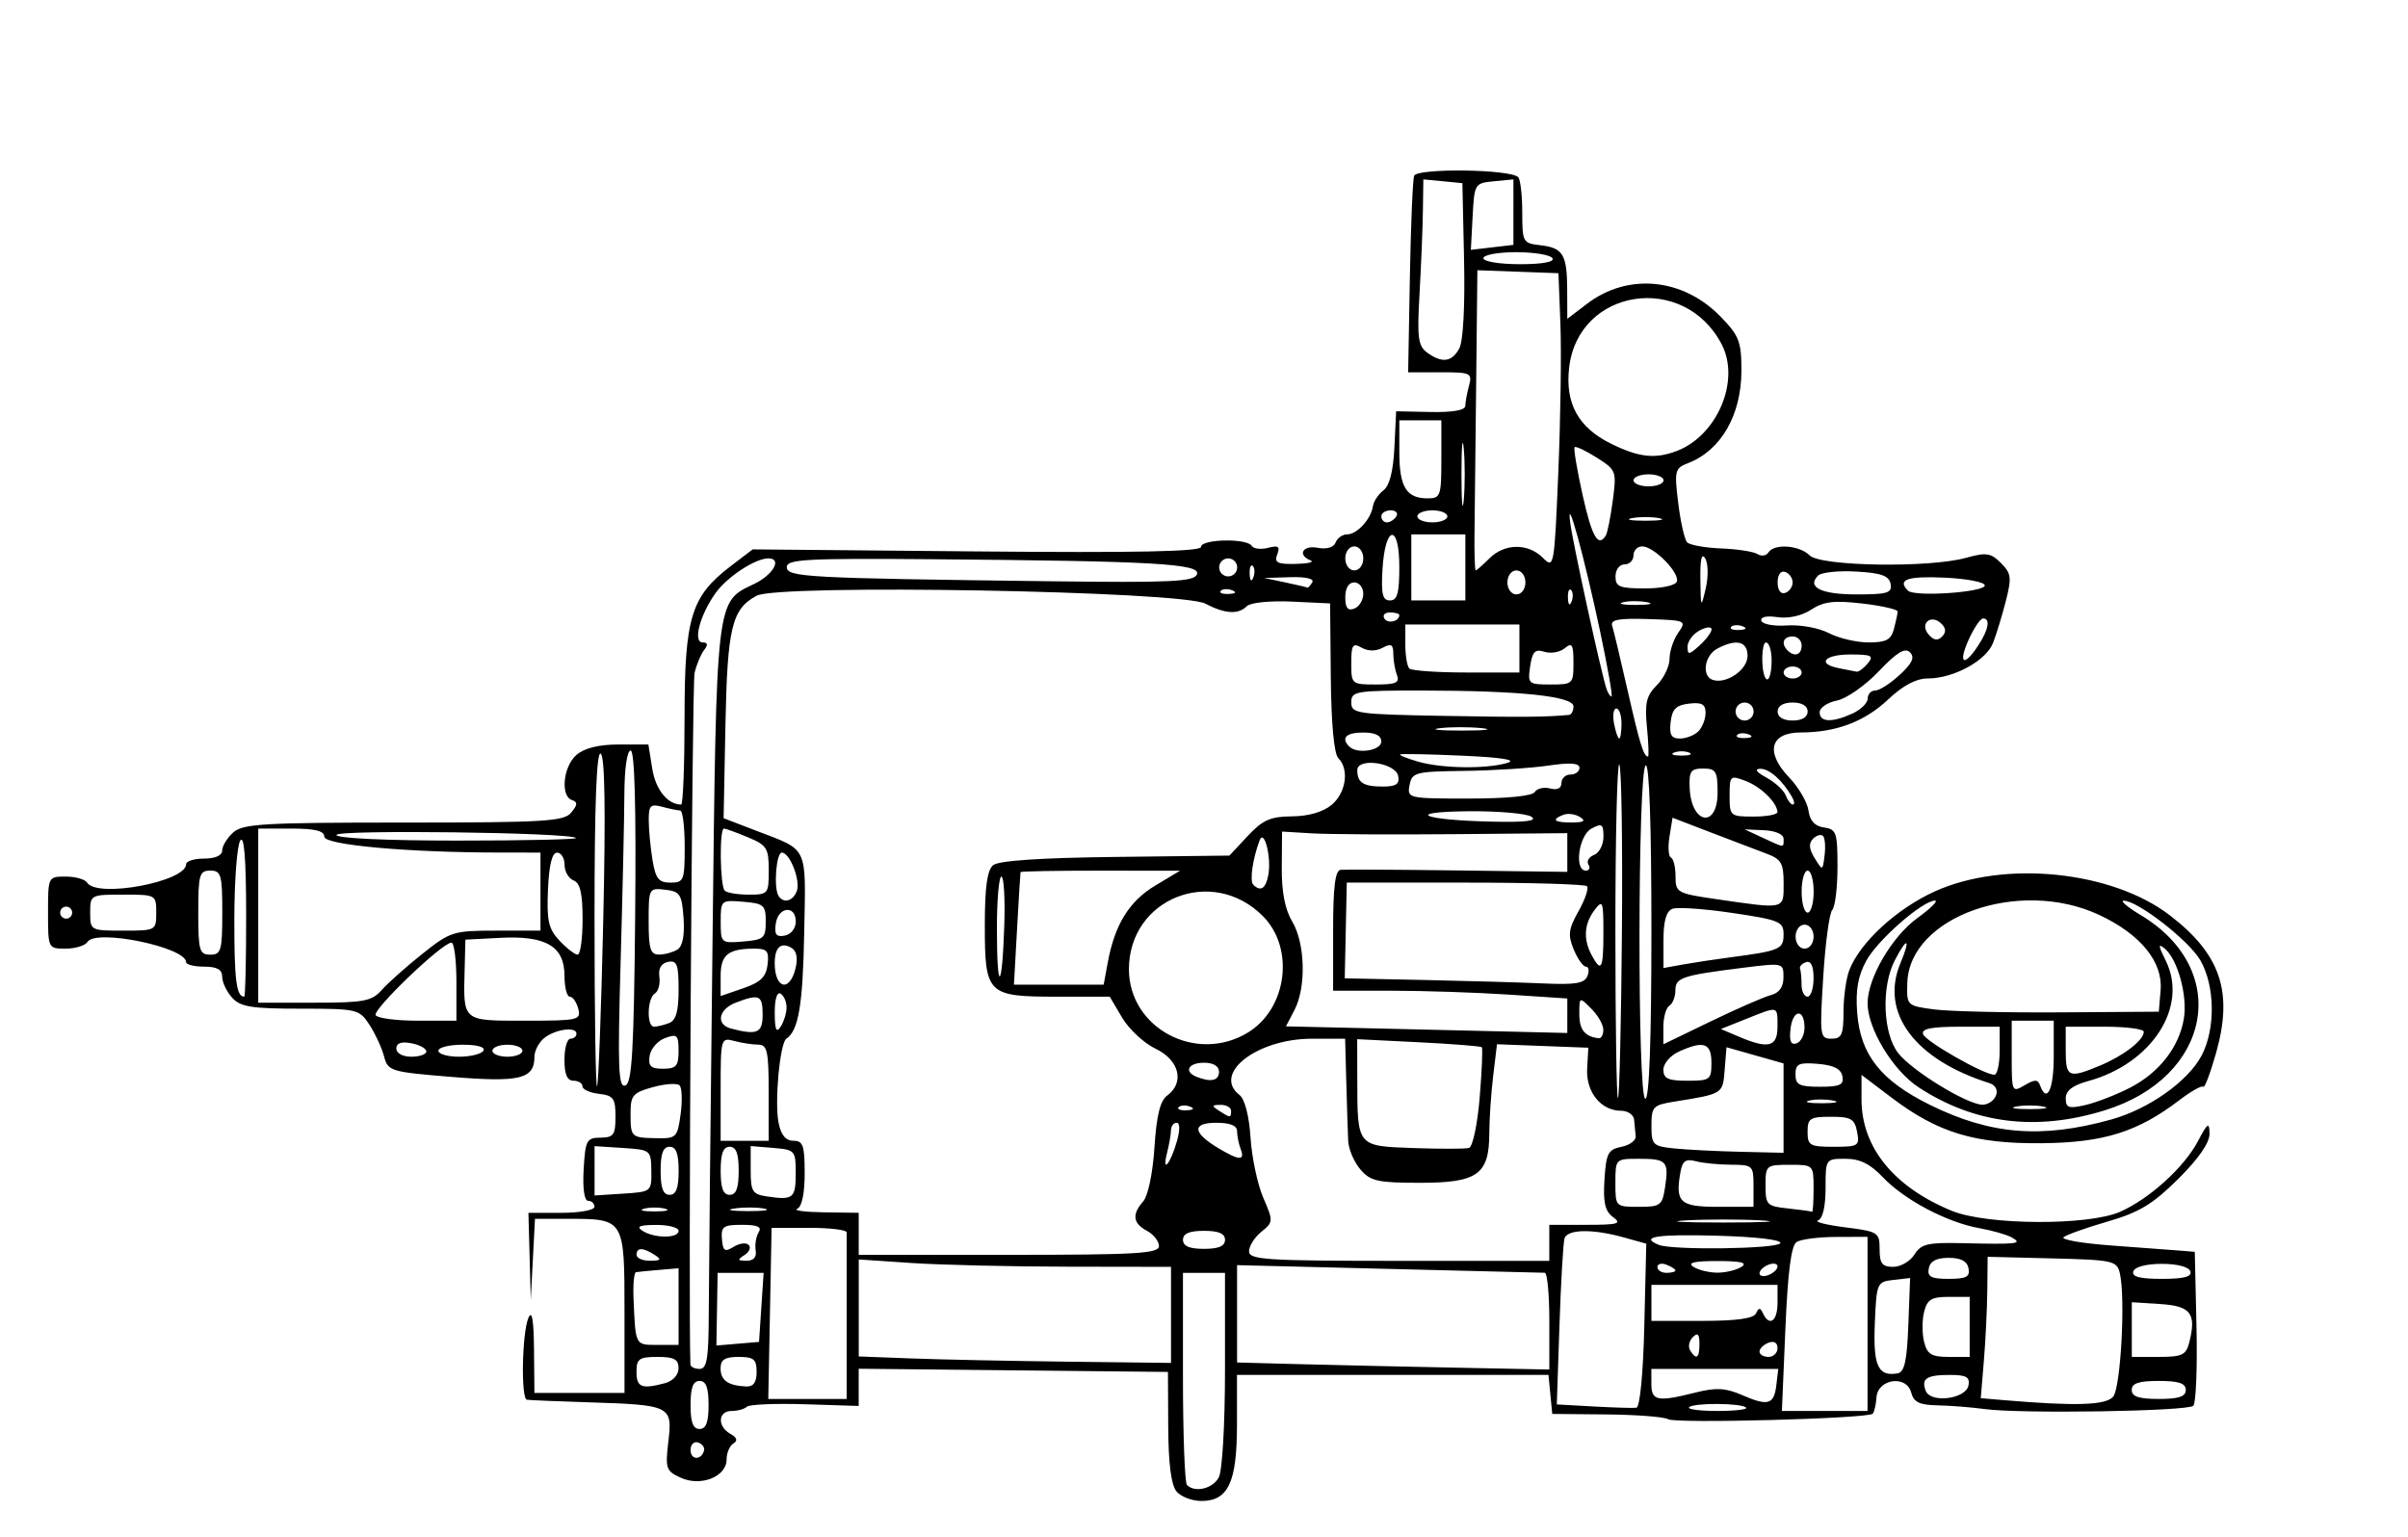 <?xml version="1.0" encoding="UTF-8"?>
<svg version="1.1" width="375.938" height="240" viewBox="0 0 375.938 240" xmlns="http://www.w3.org/2000/svg">
 <path d="m183.67 232.88c-0.827-0.996-1.259-4.38-1.287-10.078l-0.042-8.578-48.281-0.5v2.906 2.906l-8.406-0.266c-4.623-0.146-8.701 0.029-9.062 0.391-0.361 0.361-1.43 0.657-2.376 0.657-2.13 0-2.259 2.417-0.192 3.574 1.044 0.584 1.192 1.061 0.469 1.508-0.582 0.36-1.058 1.482-1.058 2.494 0 2.688-4.009 4.285-7.157 2.85-2.302-1.049-2.433-1.434-1.93-5.681 0.658-5.553 0.371-5.693-12.475-6.095-4.898-0.153-9.223-0.334-9.609-0.402-0.957-0.168-0.768-10.446 0.234-12.78 0.553-1.288 0.826 0.254 0.872 4.922l0.066 6.797h7.031 7.031v-12.623c0-14.579 0.009-14.564-8.802-14.564h-5.175l-0.328 6.328-0.328 6.328-0.184-6.797-0.184-6.797h5.156c2.836 0 5.156-0.422 5.156-0.938 0-0.516-0.444-0.938-0.986-0.938-0.601 0-0.876-1.923-0.703-4.922 0.262-4.544 0.463-4.923 2.627-4.94 2.048-0.015 2.344-0.43 2.344-3.281 0-2.863-0.316-3.3-2.578-3.56-1.418-0.163-2.578-0.691-2.578-1.172s-0.633-0.875-1.406-0.875c-0.982 0-1.406-0.99-1.406-3.281 0-1.805 0.422-3.281 0.938-3.281s0.938-0.351 0.938-0.781c0-1.169-3.382-0.692-5.078 0.716-0.816 0.678-1.484 1.972-1.484 2.877 0 3.474-2.243 4.027-12.828 3.162-9.691-0.792-10.036-0.897-10.659-3.243-0.354-1.334-1.38-3.549-2.28-4.922-1.587-2.421-1.913-2.497-10.758-2.497-7.646 0-9.373-0.277-10.673-1.714-0.853-0.943-1.552-2.42-1.552-3.281 0-1.116-0.809-1.567-2.812-1.567-1.547 0-2.816-0.316-2.82-0.703-0.024-2.34-14.108-5.237-15.389-3.165-0.359 0.58-1.893 1.055-3.409 1.055-2.745 0-2.757-0.025-2.757-5.625s0.012-5.625 2.757-5.625c1.516 0 3.018 0.422 3.337 0.938 1.525 2.467 15.469-0.13 15.469-2.881 0-0.478 1.266-0.869 2.812-0.869 1.731 0 2.812-0.485 2.812-1.261 0-0.694 0.771-1.959 1.714-2.812 1.505-1.362 4.76-1.552 26.604-1.552 22.065 0 25.036-0.177 26.176-1.559 1.003-1.215 1.028-1.646 0.115-1.953-1.841-0.62-1.37-5.277 0.714-7.061 1.237-1.059 3.491-1.615 6.551-1.615h4.666l0.605 3.784c0.522 3.266 2.398 5.591 4.512 5.591 0.292 0 0.53-6.134 0.53-13.631 0-15.547 1.014-18.874 7.184-23.58l3.451-2.632 34.995 0.32c24.854 0.227 34.995 0.024 34.995-0.703 0-1.23 7.164-1.387 7.914-0.174 0.289 0.467 1.44 0.61 2.557 0.318 1.612-0.421 1.909-0.209 1.435 1.026-0.493 1.286 0.01 1.544 2.889 1.483 1.917-0.041 2.959-0.287 2.314-0.547-2.117-0.854-1.224-2.42 1.125-1.971 1.403 0.268 2.486-0.054 2.783-0.828 0.267-0.697 1.081-1.267 1.807-1.267 1.539 0 3.722-2.388 4.016-4.392 0.112-0.765 0.853-1.882 1.646-2.483 0.951-0.721 1.534-3.009 1.712-6.718l0.27-5.625 5.391 0.109c3.401 0.069 5.395-0.278 5.403-0.938 7e-3 -0.575 0.267-1.996 0.578-3.156 0.535-1.996 0.294-2.109-4.466-2.108l-5.031 0.001 0.267-14.767c0.147-8.122 0.445-15.282 0.663-15.911 0.425-1.227 15.023-1.04 16.247 0.208 0.35 0.356 0.636 2.822 0.636 5.479 0 4.671 0.093 4.842 2.809 5.151 3.566 0.405 4.19 1.441 4.207 6.994l0.014 4.501 3.078-2.348c6.388-4.872 14.984-4.043 20.865 2.013 2.889 2.975 3.244 3.895 3.244 8.414 0 6.92-3.191 12.467-8.309 14.442-2.088 0.806-2.178 1.163-1.561 6.229 0.36 2.955 0.988 5.722 1.396 6.148 0.408 0.426 2.797 0.855 5.311 0.953 2.513 0.098 5.068 0.495 5.676 0.882 0.609 0.387 1.372 0.274 1.696-0.25 0.882-1.427 4.837-1.148 6.438 0.453 1.711 1.711 18.662 1.978 24.403 0.384 3.173-0.881 3.88-0.777 5.463 0.807 1.615 1.615 1.701 2.28 0.765 5.939-0.58 2.266-1.48 5.213-2 6.549-1.078 2.77-6.169 5.539-10.182 5.539-1.812 0-3.866 1.087-6.181 3.27-3.69 3.48-8.121 5.154-13.666 5.162-4.779 8e-3 -5.567 3.085-1.798 7.023 1.488 1.554 2.845 3.881 3.017 5.17 0.212 1.595 0.986 2.439 2.422 2.643 1.93 0.274 2.109 0.797 2.109 6.141 0 3.213-0.368 6.242-0.818 6.732-0.45 0.49-1.085 5.215-1.411 10.5-0.567 9.19-0.511 9.609 1.286 9.609 1.599 0 1.88-0.622 1.88-4.158 0-2.287 0.403-5.218 0.896-6.513 1.647-4.332 7.398-9.633 13.39-12.342 10.849-4.905 27.619-3.194 36.649 3.739 7.955 6.107 9.924 11.957 7.234 21.495-0.891 3.161-1.793 5.54-2.004 5.286-0.211-0.253-1.883 0.683-3.716 2.081-6.542 4.989-11.828 6.644-21.511 6.734-10.482 0.097-16.19-1.637-23.431-7.117l-4.694-3.553v3.828c0 7.476 5.039 13.69 14.115 17.406 5.484 2.245 21.31 2.329 26.265 0.139 4.566-2.018 9.974-6.921 12.128-10.996 1.536-2.907 1.789-3.074 1.825-1.204 0.027 1.406-1.693 3.894-4.88 7.062-3.987 3.963-6.08 5.228-11.016 6.66-3.352 0.972-6.453 2.077-6.892 2.455-0.439 0.378 2.936 0.96 7.5 1.293 4.564 0.333 9.353 0.691 10.642 0.795l2.344 0.189 0.265 11.642c0.145 6.403-0.076 11.982-0.491 12.397-0.869 0.869-26.968 1.281-32.586 0.514-2.062-0.281-5.372-0.542-7.353-0.579-2.815-0.053-3.714-0.489-4.107-1.993-0.729-2.789-5.212-2.166-5.42 0.753-0.083 1.16-0.349 2.308-0.592 2.551-0.758 0.758-30.776 1.565-31.92 0.858-0.596-0.369-4.915-0.706-9.596-0.75l-8.512-0.08-0.294-3.047-0.294-3.047h-24.316-24.316v7.76c0 9.014-1.359 11.927-5.563 11.927-1.454 0-3.205-0.675-3.889-1.5zm6.607-2.188c0.553-1.034 0.97-8.285 0.97-16.875v-15.062h-3.281-3.281v16.25c0 8.938 0.281 16.531 0.625 16.875 1.246 1.246 4.019 0.583 4.967-1.188zm-80.358-4.202c0.129-0.473-0.293-1.035-0.938-1.25-0.645-0.215-1.172 0.312-1.172 1.172 0 1.587 1.681 1.65 2.109 0.078zm0.703-7.109c0-2.708-0.391-3.75-1.406-3.75s-1.406 1.042-1.406 3.75 0.391 3.75 1.406 3.75 1.406-1.042 1.406-3.75zm146.09-12.435 0.306-12.75-3.587-0.996c-4.813-1.337-8.72-1.266-9.176 0.165-0.205 0.645-0.561 6.743-0.79 13.552l-0.416 12.38 5.741 0.32c3.158 0.176 6.163 0.266 6.679 0.199 0.556-0.072 1.062-5.31 1.244-12.871zm15.886 12.846c-0.724-0.724-8.178-0.769-8.894-0.054-0.319 0.319 1.67 0.58 4.42 0.58s4.763-0.237 4.474-0.526zm18.964-13.068v-13.594l-4.922 0.014c-2.707 7e-3 -5.471 0.363-6.142 0.788-0.857 0.543-1.382 4.585-1.764 13.579l-0.544 12.806h6.686 6.686v-13.594zm-14.235 9.537 0.297-2.506h-9.906-9.906v2.344c0 2.658 0.946 2.841 6.92 1.336 3.179-0.8 4.66-0.721 7.212 0.388 4.107 1.784 5.018 1.52 5.383-1.562zm52.585 1.818c1.185-1.427 1.939-15.45 1.037-19.272-0.459-1.944-1.056-2.074-10.562-2.311l-10.075-0.251-0.054 5.24c-0.029 2.882-0.271 7.849-0.537 11.038l-0.483 5.799 3.584 0.304c11.276 0.957 15.967 0.807 17.09-0.546zm-197.73-12.293v-13.359c0-0.387-2.637-0.703-5.859-0.703h-5.859l-0.26 13.359-0.26 13.359h6.12 6.12v-12.656zm175.14 10.547c0.247-1.302-0.348-1.641-2.883-1.641-3.669 0-4.528 0.563-3.791 2.486 0.759 1.977 6.271 1.279 6.674-0.845zm33.923 0.703c0-1.042-1.094-1.406-4.219-1.406s-4.219 0.365-4.219 1.406 1.094 1.406 4.219 1.406 4.219-0.365 4.219-1.406zm-237.42-1.06c1.241-0.333 2.109-1.292 2.109-2.331 0-1.393-0.693-1.766-3.281-1.766-2.875 0-3.281 0.29-3.281 2.344 0 2.412 0.808 2.73 4.453 1.753zm14.297-1.753c0-1.979-0.438-2.344-2.812-2.344-2.147 0-2.812 0.425-2.812 1.797 0 1.863 1.17 2.69 3.984 2.817 1.145 0.052 1.641-0.634 1.641-2.27zm179.81-7.342 0.275-7.322-2.619 0.301c-2.555 0.293-2.625 0.459-2.888 6.786-0.276 6.635 0.495 8.329 3.551 7.8 1.081-0.187 1.47-1.939 1.681-7.565zm-187.28-1.799c0.013-4.769 0.277-30.82 0.586-57.891 0.619-54.187 0.498-53.146 6.463-55.99 3.023-1.442 4.467-4.01 2.255-4.01-2.055 0-6.442 2.888-8.255 5.434-2.453 3.444-3.556 7.691-1.998 7.691 0.79 0 0.863 0.369 0.231 1.172-0.508 0.645-1.181 2.256-1.497 3.582-0.404 1.696-0.989 99.048-0.649 107.98 0.015 0.387 0.66 0.703 1.433 0.703 1.147 0 1.411-1.599 1.431-8.672zm131.23 1.219c0-4.151-0.316-7.554-0.703-7.563-0.387-8e-3 -11.355-0.279-24.375-0.602l-23.672-0.587v7.601 7.601l10.078 0.266c5.543 0.146 16.512 0.393 24.375 0.548l14.297 0.282v-7.548zm-59.062-0.985v-7.5l-16.172-0.025c-8.895-0.014-19.863-0.274-24.375-0.578l-8.203-0.553v7.573 7.573l8.203 0.312c4.512 0.172 15.48 0.399 24.375 0.505l16.172 0.193v-7.5zm82.5 4.5c0-1.514-0.277-1.785-1.043-1.019-0.574 0.574-0.76 1.502-0.413 2.062 0.97 1.569 1.457 1.22 1.457-1.043zm12.188 0.686c0-0.839-0.55-1.166-1.406-0.837-0.773 0.297-1.406 0.916-1.406 1.377s0.633 0.837 1.406 0.837 1.406-0.62 1.406-1.377zm30-3.311v-4.688h-3.263c-2.699 0-3.365 0.405-3.852 2.344-0.324 1.289-0.324 3.398 0 4.688 0.487 1.938 1.153 2.344 3.852 2.344h3.263v-4.688zm34.284 2.418c1.134-4.518 0.257-5.677-4.527-5.985l-4.445-0.286v4.27 4.27h4.201c3.663 0 4.274-0.291 4.771-2.27zm-235.85-5.589v-5.984l-3.047 0.256c-1.676 0.141-3.297 0.303-3.602 0.359-0.305 0.057-0.479 1.896-0.386 4.087 0.316 7.438 0.226 7.266 3.754 7.266h3.281v-5.984zm12.917 0.125 0.36-5.391-7.183 5.7e-4 -0.19 11.346 6.654-0.565 0.36-5.391zm155.29 0.938c0.437-0.938 0.656-0.938 1.094 0 0.996 2.135 2.266 1.215 2.266-1.641v-2.812h-9.844-9.844v2.812 2.812h7.891c5.396 0 8.063-0.371 8.438-1.172zm3.359-7.337c0-0.444-0.633-0.565-1.406-0.268-0.773 0.297-1.406 0.903-1.406 1.347 0 0.444 0.633 0.565 1.406 0.268 0.773-0.297 1.406-0.903 1.406-1.347zm29.822 0.305c-0.216-1.124-1.194-1.641-3.103-1.641s-2.886 0.517-3.103 1.641c-0.254 1.32 0.351 1.641 3.103 1.641s3.357-0.32 3.103-1.641zm34.632 0.469c-0.232-0.697-2.036-1.172-4.453-1.172s-4.221 0.475-4.453 1.172c-0.279 0.837 0.995 1.172 4.453 1.172s4.732-0.335 4.453-1.172zm-80.391-0.134c0-0.203-0.633-0.611-1.406-0.908-0.773-0.297-1.406-0.131-1.406 0.368s0.633 0.908 1.406 0.908 1.406-0.166 1.406-0.368zm10.312-0.569c1.001-0.647-0.079-0.909-3.75-0.909-3.671 0-4.751 0.262-3.75 0.909 0.773 0.5 2.461 0.909 3.75 0.909s2.977-0.409 3.75-0.909zm27-1.923c1.034-1.656 2.072-1.902 7.491-1.774 8.652 0.204 9.489 0.106 7.697-0.899-0.773-0.434-3.07-1.088-5.104-1.454-5.02-0.904-11.657-4.412-14.993-7.925-1.998-2.104-3.606-2.9-5.859-2.9-3.095 0-3.106 0.016-3.106 4.609 0 2.849-0.448 4.762-1.172 5.01-0.645 0.22 1.254 0.708 4.219 1.083 5.18 0.656 5.391 0.79 5.391 3.428 0 2.225 0.401 2.745 2.118 2.745 1.165 0 2.659-0.865 3.319-1.923zm-196.69 0.048c-1.818-1.175-2.812-1.175-2.812 0 0 0.516 0.949 0.931 2.109 0.923 1.706-0.012 1.84-0.188 0.703-0.923zm15.785-0.703c-0.148-0.902 0.061-2.168 0.465-2.812 0.537-0.855-0.163-1.172-2.591-1.172-2.929 0-3.304 0.266-3.142 2.23 0.155 1.874 0.446 2.067 1.822 1.207 0.901-0.562 1.961-0.699 2.356-0.304 0.395 0.395 0.098 1.111-0.66 1.591-1.146 0.725-1.092 0.875 0.32 0.887 1.1 9e-3 1.604-0.564 1.43-1.626zm123.9-1.172v-2.812h5.804c4.953 0 5.563-0.176 4.159-1.203-1.268-0.927-1.578-2.269-1.351-5.854 0.26-4.113 0.567-4.707 2.65-5.125 1.296-0.26 2.297-1.001 2.227-1.645-0.071-0.645-0.182-1.805-0.246-2.578-0.065-0.773-0.979-1.406-2.031-1.406-3.151 0-5.506-2.926-5.3-6.585l0.183-3.259-14.261-0.543-0.596 4.959c-0.328 2.727-0.599 6.747-0.604 8.932-0.013 6.447-1.821 7.745-10.789 7.745-6.649 0-7.766-0.25-9.34-2.088-0.983-1.148-1.839-3.152-1.901-4.453-0.062-1.301-0.195-5.424-0.296-9.162l-0.183-6.797h-5.16c-8.606 0-15.63 5.454-11.324 8.794 0.823 0.639 1.497 3.255 1.718 6.675 0.201 3.094 1.096 7.312 1.989 9.373 1.582 3.65 1.574 3.789-0.3 5.306-1.058 0.857-1.924 2.229-1.924 3.049 0 1.322 2.641 1.49 23.438 1.49h23.438v-2.812zm-60.938 0.502c0-0.755-0.844-1.825-1.875-2.377-2.201-1.178-2.374-2.565-0.576-4.614 0.745-0.848 1.491-4.448 1.748-8.431 0.321-4.967 0.886-7.271 1.982-8.072 2.762-2.02 1.903-5.547-1.78-7.303-1.822-0.869-4.184-3.056-5.249-4.861l-1.936-3.281h-8.278c-10.857 0-11.224-0.367-11.224-11.202 0-5.885 0.372-8.565 1.297-9.332 0.854-0.709 7.372-1.148 19.093-1.287l17.797-0.211 2.845-3.047c2.352-2.518 3.552-3.052 6.922-3.078 2.576-0.02 4.853-0.679 6.186-1.791 2.259-1.884 2.786-5.564 1.046-7.304-0.665-0.665-1.104-5.39-1.172-12.609l-0.108-11.546-5.998-0.283c-3.344-0.158-6.435 0.154-6.984 0.703-1.349 1.349-3.406 1.228-6.497-0.384-3.798-1.981-66.599-3.092-70.051-1.239-3.882 2.083-4.574 4.973-4.875 20.345l-0.281 14.396 5.156 1.981c8.153 3.132 7.687 2.134 7.427 15.914-0.213 11.283-0.885 15.269-2.786 16.536-1.017 0.678-1.866 9.89-1.213 13.156 0.379 1.897 1.115 2.781 2.314 2.781 1.502 0 1.758 0.738 1.758 5.078 0 3.185-0.437 5.254-1.172 5.551-0.645 0.26 1.254 0.506 4.219 0.547l5.391 0.074v3.281 3.281h23.438c19.958 0 23.438-0.204 23.438-1.373zm10.312-0.97c0-0.982-0.99-1.406-3.281-1.406s-3.281 0.424-3.281 1.406 0.99 1.406 3.281 1.406 3.281-0.424 3.281-1.406zm86.682 0.528c0.321-0.52-3.676-0.998-9.79-1.172-9.434-0.268-12.268 0.175-9.158 1.43 2.13 0.86 18.394 0.638 18.948-0.258zm-171.99-1.934c0-0.516-1.582-0.931-3.516-0.923-2.615 0.011-3.155 0.247-2.109 0.923 1.848 1.194 5.625 1.194 5.625 0zm168.98-1.632c-3.223-0.183-8.496-0.183-11.719 0-3.223 0.183-0.586 0.333 5.859 0.333s9.082-0.15 5.859-0.333zm-171.09-1.827c-0.902-0.236-2.379-0.236-3.281 0-0.902 0.236-0.164 0.429 1.641 0.429s2.543-0.193 1.641-0.429zm15.482-0.014c-1.153-0.223-3.262-0.228-4.688-0.013-1.425 0.215-0.482 0.398 2.096 0.405 2.578 7e-3 3.744-0.169 2.591-0.392zm163.82-3.09c0-3.75 0-3.75-3.75-3.75-3.648 0-3.75 0.088-3.75 3.225 0 3.036 0.206 3.246 3.516 3.592 1.934 0.202 3.621 0.439 3.75 0.525 0.129 0.087 0.234-1.53 0.234-3.592zm-23.187-0.234c0.618-4.064 0.264-4.453-4.056-4.453-3.685 0-3.695 9e-3 -3.695 3.75 0 3.732 0.018 3.75 3.644 3.75 3.391 0 3.676-0.212 4.107-3.047zm13.812-0.234c0-3.164-0.125-3.282-3.516-3.294-1.934-7e-3 -4.409-0.253-5.501-0.546-1.547-0.415-2.072-0.051-2.38 1.653-0.861 4.769-0.115 5.468 5.84 5.468h5.556v-3.281zm-149.53-1.953c0-3.566-0.101-3.68-3.516-3.963l-3.516-0.291v3.744c0 3.367 0.26 3.783 2.578 4.127 4.06 0.603 4.453 0.284 4.453-3.618zm-22.544-0.391c-0.043-3.237-0.103-3.285-4.453-3.567l-4.41-0.286v3.853 3.853l4.453-0.286c4.419-0.284 4.453-0.311 4.41-3.567zm4.262 0c0-2.708-0.391-3.75-1.406-3.75s-1.406 1.042-1.406 3.75 0.391 3.75 1.406 3.75 1.406-1.042 1.406-3.75zm9.375 0c0-2.708-0.391-3.75-1.406-3.75s-1.406 1.042-1.406 3.75 0.391 3.75 1.406 3.75 1.406-1.042 1.406-3.75zm68.401-4.56c0.514-1.792 0.503-2.94-0.029-2.94-0.48 0-0.878 0.527-0.885 1.172-7e-3 0.645-0.28 2.227-0.607 3.516-0.847 3.341 0.508 1.784 1.521-1.748zm9.981 1.202c-0.313-0.816-0.569-2.081-0.569-2.812 0-0.892-1.07-1.33-3.252-1.33-3.804 0-3.72 1.518 0.216 3.9 3.323 2.011 4.309 2.077 3.605 0.242zm37.301-8.066c0.347-4.166 0.497-7.708 0.333-7.873s-4.609-0.514-9.876-0.777l-9.577-0.478 0.013 6.292c0.021 10.522-0.082 10.395 8.759 10.708 4.199 0.149 8.103 0.143 8.676-0.014 0.583-0.159 1.319-3.614 1.673-7.858zm47.442 1.635v-6.977l-8.906-2.527-0.288 3.549c-0.306 3.771-0.216 3.714-7.915 4.952-3.261 0.524-3.516 0.796-3.516 3.747 0 2.987 0.216 3.205 3.516 3.55 1.934 0.202 6.574 0.439 10.312 0.525l6.797 0.158v-6.977zm11.479 3.696c-0.386-2.021-0.95-2.344-4.089-2.344-3.258 0-3.641 0.246-3.641 2.344 0 2.142 0.352 2.344 4.089 2.344 3.856 0 4.063-0.134 3.641-2.344zm-183.67-2.746c0.284-2.099 0.211-4.124-0.162-4.501-0.372-0.376-2.247-0.251-4.165 0.278-3.122 0.862-3.487 1.286-3.487 4.044 0 3.8 0.049 3.847 4.045 3.928 3.109 0.063 3.276-0.102 3.768-3.75zm13.749-3.347c0-6.513-0.216-7.502-1.641-7.513-0.902-7e-3 -2.59-0.267-3.75-0.578-2.068-0.554-2.109-0.407-2.109 7.513v8.078h3.75 3.75v-7.5zm209.59 4.18c5.894-1.637 12.018-5.979 14.134-10.021 2.183-4.17 2.083-10.877-0.222-14.858-1.795-3.101-9.793-9.311-11.969-9.293-0.586 5e-3 0.622 1.022 2.684 2.26 14.2 8.523 11.077 25.317-5.669 30.489-10.669 3.295-20.278 2.102-29.018-3.604-3.995-2.608-7.969-9.15-7.969-13.119 0-3.921 3.802-10.436 7.765-13.307 2.071-1.501 3.314-2.728 2.761-2.728-1.939 0-8.947 6.127-10.722 9.375-1.309 2.394-1.696 4.594-1.43 8.136 0.491 6.552 3.705 10.611 11.404 14.402 9.435 4.645 17.391 5.284 28.251 2.268zm-137.4-1.367c0-0.516-0.738-0.931-1.641-0.923-1.402 0.012-1.436 0.146-0.234 0.923 1.769 1.143 1.875 1.143 1.875 0zm-6.387-0.64c-0.677-0.271-1.485-0.238-1.797 0.074-0.312 0.312 0.242 0.533 1.23 0.492 1.092-0.045 1.314-0.267 0.566-0.566zm133.18-0.021c-1.16-0.223-3.059-0.223-4.219 0-1.16 0.223-0.211 0.406 2.109 0.406s3.269-0.183 2.109-0.406zm13.515-2.921c4.582-2.346 7.721-6.374 8.446-10.838 0.58-3.575-0.974-9.23-2.999-10.911-1.05-0.871-1.017-0.472 0.157 1.882 3.584 7.185-2.129 16.075-12.087 18.808-2.453 0.673-3.516 1.49-3.516 2.705 0 1.48 0.455 1.637 3.047 1.047 1.676-0.381 4.804-1.593 6.952-2.693zm-46.338 1.982c-1.166-0.224-2.854-0.216-3.75 0.019-0.896 0.235 0.058 0.418 2.12 0.408 2.062-0.01 2.796-0.202 1.63-0.427zm25.442-0.779c0.339-0.884-0.075-1.64-1.072-1.954-11.63-3.67-17.062-11.002-13.848-18.693 1.649-3.947 1.081-4.243-0.877-0.457-2.132 4.122-1.858 11.437 0.541 14.488 2.195 2.791 10.772 8.037 13.163 8.05 0.847 5e-3 1.789-0.64 2.094-1.433zm-58.395-25.54c0.113-14.048-0.07-25.818-0.407-26.155-0.337-0.337-0.613 11.34-0.613 25.95s0.183 26.379 0.407 26.155c0.224-0.224 0.5-11.901 0.613-25.95zm4.605-0.261c0-16.418-0.336-26.098-0.893-25.754-1.253 0.775-1.311 52.059-0.059 52.059 0.621 0 0.951-9.138 0.951-26.305zm60.669 24.196c1.059 2.925 2.143 0.673 2.143-4.453v-5.625h-3.281-3.281v5.633c0 5.492 0.05 5.604 1.998 4.453 1.596-0.943 2.083-0.944 2.422-7e-3zm-224.31-25.711c0.386-17.11 0.256-25.665-0.394-26.067-0.657-0.406-0.968 7.903-0.968 25.863 0 14.554 0.177 26.284 0.394 26.067 0.217-0.217 0.652-11.855 0.968-25.863zm4.981-0.617c0.164-17.1-0.075-25.938-0.703-25.938-0.555 0-0.964 2.838-0.98 6.797-0.015 3.738-0.281 15.604-0.59 26.369-0.471 16.401-0.353 19.502 0.731 19.141 1.05-0.35 1.341-5.314 1.543-26.369zm188.48 24.921c-0.217-1.147-1.367-1.728-3.819-1.932-3.011-0.25-3.508-0.018-3.508 1.641 0 1.634 0.588 1.932 3.819 1.932 3.13 0 3.763-0.296 3.508-1.641zm-97.327-0.703c0-0.875-0.885-1.406-2.344-1.406-2.452 0-3.188 1.378-1.172 2.192 2.233 0.901 3.516 0.614 3.516-0.785zm76.875-1.406c0-3.1-1.203-3.506-5.112-1.724-1.313 0.598-2.388 1.864-2.388 2.812 0 1.387 0.734 1.724 3.75 1.724 3.542 0 3.75-0.156 3.75-2.812zm45-1.875v-3.75h-6.172c-4.493 0-6.066 0.316-5.785 1.162 0.381 1.142 9.502 6.338 11.126 6.338 0.457 0 0.83-1.688 0.83-3.75zm15.699 2.308c3.67-1.533 6.801-3.958 6.801-5.266 0-0.436-2.742-0.792-6.094-0.792h-6.094v3.75c0 4.18 0.447 4.372 5.386 2.308zm-221.95-2.278c0-2.49-0.222-2.701-2.109-2.007-1.16 0.426-2.244 1.678-2.409 2.782-0.24 1.608 0.179 2.007 2.109 2.007 2.046 0 2.409-0.419 2.409-2.782zm-39.375 0.079c0-0.456-1.055-1.03-2.344-1.276-1.572-0.3-2.344-0.028-2.344 0.828 0 0.736 0.992 1.276 2.344 1.276 1.289 0 2.344-0.373 2.344-0.828zm8.906-0.109c0.35-0.566-0.928-0.938-3.226-0.938-2.093 0-3.805 0.422-3.805 0.938 0 0.516 1.452 0.938 3.226 0.938 1.774 0 3.487-0.422 3.805-0.938zm6.094 0c0-0.516-1.055-0.938-2.344-0.938-1.289 0-2.344 0.422-2.344 0.938 0 0.516 1.055 0.938 2.344 0.938 1.289 0 2.344-0.422 2.344-0.938zm113.26-2.837c6.139-3.743 7.344-13.179 2.323-18.2-7.905-7.905-20.895-2.738-20.895 8.31 0 9.205 10.513 14.803 18.572 9.89zm81.65-5.849c1.313-0.343 1.965-1.268 1.965-2.785 0-2.257-0.039-2.266-6.328-1.479-9.534 1.194-10.547 1.534-10.547 3.537 0 0.991-0.422 2.062-0.938 2.381-0.516 0.319-0.938 1.805-0.938 3.303v2.723l7.41-3.583c4.075-1.971 8.294-3.815 9.375-4.097zm1.028 4.936c0-3.301 0.197-3.251-4.865-1.226l-3.966 1.587 2.775 1.183c4.649 1.983 6.056 1.624 6.056-1.544zm4.219 0.156c0-3.052-1.829-2.901-2.182 0.18-0.217 1.901 0.055 2.56 0.938 2.266 0.684-0.228 1.244-1.329 1.244-2.446zm-31.406 0.312c0-0.773-0.844-2.25-1.875-3.281-1.875-1.875-1.875-1.875-1.875 0.859 0 2.44 0.881 3.526 3.047 3.754 0.387 0.041 0.703-0.559 0.703-1.332zm-131.25-2.344c0-3.053-0.51-3.285-4.158-1.898-2.751 1.046-3.199 3.428-0.764 4.064 4.083 1.067 4.922 0.698 4.922-2.166zm3.736-1.117c8e-3 -0.872-0.408-1.846-0.923-2.165-0.563-0.348-0.932 0.847-0.923 2.991 0.011 2.651 0.249 3.209 0.923 2.165 0.5-0.773 0.915-2.12 0.923-2.991zm121.89 1.28v-2.693l-9.141-0.605c-5.027-0.333-13.254-0.607-18.281-0.61l-9.141-5e-3v-9.375c0-6.809 0.321-9.409 1.172-9.499 0.645-0.068 8.871-0.023 18.281 0.1l17.109 0.224v-3.023-3.023l-17.578 0.156c-9.668 0.086-19.688 0.03-22.266-0.124l-4.688-0.28-0.044 5.625c-0.03 3.803 0.5 6.536 1.637 8.438 2.023 3.385 2.196 10.255 0.346 13.801l-1.331 2.551 11.415 0.262c6.278 0.144 16.161 0.377 21.961 0.518l10.547 0.256v-2.693zm-140.23 1.143c1.077-0.413 1.483-1.844 1.483-5.225 0-3.933-0.255-4.605-1.641-4.33-1.067 0.212-1.543 1.027-1.361 2.329 0.154 1.102-0.163 2.276-0.703 2.61-1.208 0.747-1.312 5.184-0.122 5.184 0.473 0 1.528-0.256 2.344-0.569zm-33.205-6.462c0-3.352-0.35-6.094-0.778-6.094-1.437 0-12.362 10.468-11.827 11.333 0.291 0.47 3.246 0.855 6.567 0.855h6.038v-6.094zm19.022 4.219c-0.27-1.031-0.863-1.875-1.319-1.875s-0.828-1.467-0.828-3.26c0-4.596-2.869-6.299-9.989-5.93l-5.48 0.284-0.123 4.688c-0.214 8.149-0.428 7.969 9.474 7.969 8.294 0 8.729-0.099 8.265-1.875zm247.04-2.917c0.369-4.414-3.174-8.738-9.62-11.739-12.471-5.807-29.602 0.27-29.926 10.617-0.111 3.544-0.08 3.575 4.107 4.144 2.32 0.315 11.18 0.526 19.688 0.469l15.469-0.104 0.283-3.386zm-277.69-0.032c0.982-1.106 3.828-3.637 6.323-5.625 4.344-3.46 4.833-3.614 11.484-3.614h6.947v-6.094-6.094l-6.328-5e-3c-14.415-0.009-27.422-1.187-27.422-2.482 0-0.906-1.458-1.263-5.156-1.263h-5.156v13.594 13.594h8.761c7.778 0 8.961-0.226 10.547-2.011zm-21.197-11.817c-0.01-8.669-0.312-12.43-0.923-11.484-0.5 0.773-0.915 6.293-0.923 12.266-0.013 9.527 0.318 12.109 1.548 12.109 0.172 0 0.306-5.801 0.298-12.891zm81.405 7.88c0.251-2.106-0.062-2.49-2.033-2.49-4.119 0-5.295 0.949-5.295 4.27v3.132l3.516-1.211c2.721-0.937 3.583-1.774 3.812-3.701zm163.3 2.12c0-1.896-0.403-2.756-1.172-2.5-0.645 0.215-1.066 0.672-0.938 1.016 0.129 0.344 0.234 1.469 0.234 2.5s0.422 1.875 0.938 1.875c0.516 0 0.938-1.301 0.938-2.891zm-158.95-1.474c0.399-1.59 0.198-2.753-0.557-3.219-1.671-1.032-2.677-0.158-2.677 2.326 0 3.996 2.296 4.63 3.234 0.893zm48.771-1.026c1.089-5.881 3.345-9.525 7.406-11.959l3.871-2.32-12.422-8e-3c-6.832-5e-3 -12.449 0.097-12.483 0.226-0.034 0.129-0.279 4.137-0.545 8.906l-0.484 8.672h7.003 7.003l0.651-3.516zm74.879 2.155c0.306-0.799 0.2-1.452-0.237-1.452-0.437 0-1.294-1.206-1.904-2.679-0.94-2.27-0.825-3.187 0.757-6.004 1.027-1.828 1.616-3.576 1.309-3.883-0.307-0.307-8.87-0.559-19.029-0.559h-18.47l-0.16 7.473-0.16 7.473 12.458 0.261c6.852 0.144 15.252 0.387 18.668 0.541 4.921 0.222 6.326-0.021 6.768-1.172zm-91.046-7.838c0.141-4.223-0.061-7.678-0.448-7.677-0.387 6e-4 -0.703 3.657-0.703 8.126 0 10.17 0.808 9.855 1.151-0.449zm93.537 1.051c0-4.893-0.114-5.184-1.376-3.516-1.637 2.164-1.795 4.554-0.466 7.038 1.517 2.834 1.842 2.213 1.842-3.522zm19.688 3.895c7.853-1.029 8.438-1.277 8.438-3.583 0-2.011-0.599-2.264-7.975-3.361-4.386-0.653-8.605-0.945-9.375-0.649-0.964 0.37-1.4 1.894-1.4 4.89v4.353l3.047-0.548c1.676-0.301 4.945-0.797 7.266-1.101zm-235.31-6.997c0-5.938-0.179-6.562-1.875-6.562s-1.875 0.625-1.875 6.562 0.179 6.562 1.875 6.562 1.875-0.625 1.875-6.562zm56.25 1.038c0-4.046-0.376-5.669-1.406-6.064-0.773-0.297-1.406-1.397-1.406-2.444 0-1.047-0.527-1.901-1.172-1.897-0.783 6e-3 -1.254 1.926-1.419 5.785-0.208 4.858 0.079 6.124 1.804 7.961 1.128 1.201 2.4 2.184 2.826 2.184s0.774-2.486 0.774-5.525zm14.826 4.714c0.797-0.505 1.128-2.241 0.938-4.907-0.266-3.718-0.55-4.155-2.873-4.423-2.539-0.292-2.578-0.218-2.578 4.922 0 4.351 0.273 5.216 1.641 5.204 0.902-7e-3 2.195-0.366 2.873-0.796zm177.36-2.002c0-1.042-0.625-1.875-1.406-1.875s-1.406 0.833-1.406 1.875 0.625 1.875 1.406 1.875 1.406-0.833 1.406-1.875zm-163.59-2.344c0-2.573-0.299-2.837-3.516-3.103-3.469-0.287-3.516-0.246-3.516 3.103s0.047 3.391 3.516 3.103c3.217-0.266 3.516-0.53 3.516-3.103zm4.688-0.013c0-2.623-2.746-2.333-3.123 0.331-0.241 1.7 0.075 2.119 1.406 1.862 0.977-0.188 1.717-1.133 1.717-2.193zm-99.844-1.393c0-2.784-0.052-2.812-5.156-2.812-5.104 0-5.156 0.028-5.156 2.812 0 2.784 0.052 2.812 5.156 2.812 5.104 0 5.156-0.028 5.156-2.812zm-13.125 0c0-0.516-0.422-0.938-0.938-0.938s-0.938 0.422-0.938 0.938c0 0.516 0.422 0.938 0.938 0.938s0.938-0.422 0.938-0.938zm271.88-3.281c0-1.805-0.422-3.281-0.938-3.281-0.516 0-0.938 1.477-0.938 3.281s0.422 3.281 0.938 3.281c0.516 0 0.938-1.477 0.938-3.281zm-4.688-1.292c0-3.108-0.374-3.776-2.578-4.599-1.418-0.529-5.32-2.017-8.672-3.305l-6.094-2.343-0.477 2.957c-0.262 1.626-0.157 3.098 0.234 3.27 0.391 0.172 0.711 1.494 0.711 2.937 0 2.525 0.241 2.66 6.328 3.545 10.902 1.585 10.547 1.667 10.547-2.462zm-154.07 1.233c0.629-1.64-1.07-6.034-2.334-6.034-0.873 0-1.295 5.488-0.519 6.745 0.762 1.232 2.249 0.862 2.852-0.711zm-4.371-3.269c0-3.447-0.3-3.923-3.251-5.156-1.788-0.747-3.476-1.358-3.75-1.358-0.728 0-0.612 8.95 0.126 9.688 0.344 0.344 2.031 0.625 3.75 0.625 3.027 0 3.125-0.119 3.125-3.798zm77.989 0.751c0.519-2.772-0.65-7.353-1.375-5.391-1.08 2.924-1.557 6.306-0.972 6.892 1.135 1.135 1.951 0.614 2.346-1.501zm-91.114-4.453c0-3.094-0.316-5.631-0.703-5.638-0.387-8e-3 -1.652-0.267-2.812-0.578-1.83-0.49-2.108-0.209-2.099 2.122 6e-3 1.478 0.272 4.269 0.591 6.203 0.481 2.91 0.964 3.516 2.802 3.516 2.09 0 2.221-0.333 2.221-5.625zm141.09 2.806c-0.321-0.519 0.076-1.197 0.882-1.507 0.806-0.309 1.466-1.587 1.466-2.839 0-1.986-0.239-2.148-1.875-1.273-1.991 1.066-2.73 6.562-0.882 6.562 0.546 0 0.73-0.425 0.409-0.944zm36.622-4.47c-0.305-0.305-1.004-0.105-1.554 0.444-0.707 0.707-0.634 1.59 0.25 3.021 1.243 2.014 1.25 2.012 1.554-0.444 0.168-1.357 0.055-2.716-0.25-3.021zm-6.149 0.457c0-0.708-1.26-1.265-3.047-1.347l-3.047-0.141 2.812 1.305c3.507 1.627 3.281 1.615 3.281 0.183zm-188.53-0.137c-0.868-0.868-37.406-1.333-37.406-0.475 0 0.521 7.726 0.882 18.906 0.882 10.398 0 18.723-0.183 18.5-0.406zm149.16-3.32c-0.773-0.513-5.203-0.897-9.844-0.854-10.214 0.096-7.241 1.382 3.75 1.623 5.245 0.115 7.077-0.116 6.094-0.769zm7.585 0.048c-0.727-0.46-1.887-0.619-2.578-0.354-1.982 0.761-1.478 1.22 1.321 1.205 1.876-0.01 2.219-0.242 1.257-0.851zm21.477-3.822c0-3.332-0.25-3.75-2.248-3.75-1.939 0-2.229 0.418-2.109 3.047 0.258 5.684 4.357 6.346 4.357 0.703zm9.345 3.047c-0.063-1.493-2.577-3.953-4.968-4.862-2.413-0.917-2.502-0.836-2.502 2.307 0 3.176 0.094 3.258 3.75 3.258 2.062 0 3.737-0.316 3.72-0.703zm2.286-2.344c-1.48-2.601-3.566-4.451-4.98-4.416-0.947 0.024-0.59 0.529 0.972 1.378 1.357 0.737 2.715 1.986 3.017 2.775 0.303 0.789 0.8 1.435 1.104 1.435 0.304 0 0.254-0.527-0.113-1.172zm-40.175-0.785c0.346-0.561 1.426-0.811 2.399-0.557 1.115 0.291 1.769-0.025 1.769-0.856 0-0.725 0.633-1.319 1.406-1.319s1.406-0.476 1.406-1.057c0-0.741-1.469-0.842-4.922-0.335-2.707 0.397-8.584 0.767-13.06 0.822-7.658 0.095-8.162 0.226-8.542 2.21-0.397 2.077-0.255 2.109 9.255 2.109 5.944 0 9.901-0.392 10.288-1.019zm-21.318-2.496c-0.394-2.078-6.389-2.94-6.389-0.919 0 1.948 0.949 2.559 3.975 2.559 2.089 0 2.652-0.383 2.414-1.641zm17.048-2.059c1.543-0.461-0.858-0.844-7.031-1.122-5.156-0.232-9.527-0.321-9.712-0.197s1.08 0.632 2.812 1.131c3.737 1.075 10.648 1.169 13.931 0.189zm21.785-5.567c-0.363-3.775-0.092-4.927 1.544-6.562 1.091-1.091 1.984-2.945 1.984-4.119 0-1.174 0.611-3.007 1.357-4.073 1.326-1.893 1.22-1.942-4.677-2.133-4.597-0.149-5.94 0.095-5.64 1.026 0.217 0.672 1.302 5.221 2.412 10.11 1.889 8.322 2.509 10.33 3.185 10.33 0.152 0 0.078-2.06-0.164-4.579zm6.575 3.958c-0.645-0.26-1.699-0.26-2.344 0-0.645 0.26-0.117 0.473 1.172 0.473s1.816-0.213 1.172-0.473zm-48.047-1.723c0-0.938-0.938-1.406-2.812-1.406-2.688 0-3.531 0.844-2.188 2.188 1.227 1.227 5 0.638 5-0.781zm37.5-2.812c0-1.289-0.363-2.344-0.807-2.344s-0.606 1.055-0.359 2.344c0.246 1.289 0.61 2.344 0.807 2.344 0.198 0 0.359-1.055 0.359-2.344zm12 1.219c0.619-0.619 1.125-1.912 1.125-2.875 0-1.356-0.581-1.683-2.578-1.453-2.025 0.233-2.642 0.85-2.875 2.875-0.23 1.998 0.097 2.578 1.453 2.578 0.962 0 2.256-0.506 2.875-1.125zm7.863 0.485c-0.677-0.271-1.485-0.238-1.797 0.074-0.312 0.312 0.242 0.533 1.23 0.492 1.092-0.045 1.314-0.267 0.566-0.566zm-41.681-0.981c-1.945-0.203-4.898-0.2-6.562 8e-3 -1.664 0.207-0.073 0.373 3.537 0.369 3.609-4e-3 4.971-0.174 3.026-0.377zm13.615-2.064c0.387-0.035 0.703-0.636 0.703-1.335 0-1.589-8.367-2.463-23.672-2.473-10.344-7e-3 -11.016 0.106-11.016 1.844 0 1.75 0.775 1.865 14.297 2.109 12.347 0.223 15.963 0.197 19.688-0.145zm28.828-0.533c0-0.773-0.633-1.406-1.406-1.406s-1.406 0.633-1.406 1.406 0.633 1.406 1.406 1.406 1.406-0.633 1.406-1.406zm8.438 0c0-0.875-0.885-1.406-2.344-1.406s-2.344 0.531-2.344 1.406 0.885 1.406 2.344 1.406 2.344-0.531 2.344-1.406zm6.987 0.318c1.313-0.598 2.388-1.653 2.388-2.344 0-0.691 0.532-1.256 1.181-1.256s2.372-1.104 3.828-2.454c1.958-1.815 2.372-2.728 1.593-3.507-0.779-0.779-2.049-7e-3 -4.88 2.969-2.105 2.212-5.041 4.265-6.525 4.561-1.484 0.297-2.698 1.12-2.698 1.829 0 1.575 1.93 1.651 5.112 0.201zm-39.37-12.74c-2.504-11.806-5.321-22.074-4.694-17.109 0.402 3.18 4.87 23.649 5.679 26.016 0.22 0.645 0.57 1.172 0.776 1.172 0.206 0-0.586-4.535-1.762-10.078zm-31.736 6.72c-0.313-0.816-0.569-2.307-0.569-3.314 0-1.464-0.334-1.653-1.665-0.94-1.056 0.565-2.256 0.56-3.281-0.014-1.397-0.782-1.616-0.452-1.616 2.423 0 3.272 0.065 3.328 3.85 3.328 3.126 0 3.743-0.279 3.281-1.483zm27.556-1.913c0-2.862-0.214-3.219-1.361-2.266-0.749 0.621-2.175 0.871-3.171 0.555-1.468-0.466-1.888-0.038-2.226 2.266-0.402 2.74-0.29 2.841 3.171 2.841 3.498 0 3.588-0.085 3.588-3.396zm27.18-1.057c8e-3 -2.306-1.765-2.732-4.742-1.139-2 1.07-2.458 4.284-0.694 4.871 2.119 0.706 5.429-1.566 5.436-3.732zm3.757 0.703c0-1.547-0.397-2.812-0.881-2.812-0.676 0-0.797 4-0.163 5.391 0.493 1.082 1.044-0.278 1.044-2.578zm4.688 1.875c0-0.516-0.633-0.938-1.406-0.938s-1.406 0.422-1.406 0.938c0 0.516 0.633 0.938 1.406 0.938s1.406-0.422 1.406-0.938zm-44.062-3.75v-3.75h-8.906-8.906v3.125c0 1.719 0.281 3.406 0.625 3.75s4.352 0.625 8.906 0.625h8.281v-3.75zm54.375 2.344c1.005-1.211 0.631-1.406-2.698-1.406-4.102 0-5.301 1.468-1.755 2.151 1.16 0.223 2.374 0.464 2.698 0.534 0.324 0.07 1.113-0.505 1.755-1.279zm17.236-2.78c1.637-2.498 1.955-4.252 0.772-4.252-0.408 0-1.411 1.477-2.229 3.281-1.71 3.773-0.783 4.39 1.458 0.97zm-41.611-2.555c0-0.454-0.844-0.374-1.875 0.178s-1.875 1.687-1.875 2.522c0 1.34 0.22 1.319 1.875-0.178 1.031-0.933 1.875-2.068 1.875-2.522zm14.062 2.522c0-0.773-0.633-1.406-1.406-1.406-1.464 0-1.86 1.109-0.781 2.188s2.188 0.683 2.188-0.781zm14.409-2.578c0.311-1.16 0.571-2.384 0.578-2.72 8e-3 -0.336-2.477-0.9-5.521-1.253-4.408-0.512-6.029-0.318-7.967 0.952-1.474 0.966-3.553 1.43-5.273 1.178-1.739-0.255-2.712-0.033-2.51 0.573 0.181 0.544 1.994 0.87 4.029 0.723 2.036-0.147 4.954 0.388 6.492 1.19 1.536 0.801 4.326 1.459 6.2 1.462 2.743 5e-3 3.516-0.405 3.972-2.104zm7.423-0.809c-1.582-1.582-3.463-0.076-2.042 1.635 0.785 0.945 1.43 1.063 2.108 0.385 0.678-0.678 0.658-1.297-0.066-2.021zm-31.031 0.403c-0.677-0.271-1.485-0.238-1.797 0.074-0.312 0.312 0.242 0.533 1.23 0.492 1.092-0.045 1.314-0.267 0.566-0.566zm-53.613-1.759c0-0.227-0.658-0.413-1.462-0.413s-1.197 0.429-0.873 0.953c0.535 0.866 2.334 0.45 2.334-0.539zm-5.625-3.326c0-0.976-0.633-1.775-1.406-1.775-0.87 0-1.406 0.882-1.406 2.314 0 1.672 0.39 2.165 1.406 1.775 0.773-0.297 1.406-1.338 1.406-2.314zm32.441-0.583c-0.312-0.312-0.533 0.242-0.492 1.23 0.045 1.092 0.267 1.314 0.566 0.566 0.271-0.677 0.238-1.485-0.074-1.797zm11.845 1.895c-1.166-0.224-2.854-0.216-3.75 0.019-0.896 0.235 0.058 0.418 2.12 0.408 2.062-0.01 2.796-0.202 1.63-0.427zm9.106-6.819c-0.562-0.959-0.813 0.106-0.767 3.263 0.065 4.516 0.096 4.568 0.835 1.425 0.426-1.81 0.396-3.897-0.068-4.688zm-47.767 1.31c0-6.884-2.221-6.558-2.627 0.386-0.227 3.879 7e-3 4.848 1.172 4.848 1.142 0 1.455-1.128 1.455-5.234zm10.312 0.078v-5.156h-4.219-4.219v5.156 5.156h4.219 4.219v-5.156zm-36.387 3.578c-0.677-0.271-1.485-0.238-1.797 0.074-0.312 0.312 0.242 0.533 1.23 0.492 1.092-0.045 1.314-0.267 0.566-0.566zm45.762-1.235c0-1.042-0.625-1.875-1.406-1.875s-1.406 0.833-1.406 1.875 0.625 1.875 1.406 1.875 1.406-0.833 1.406-1.875zm41.719 0c0-0.688-0.527-1.426-1.172-1.641-0.697-0.232-1.172 0.432-1.172 1.641s0.475 1.873 1.172 1.641c0.645-0.215 1.172-0.953 1.172-1.641zm15.294 0.234c-0.242-1.275-1.436-1.705-5.359-1.929-2.776-0.158-5.456 0.121-5.956 0.621-1.819 1.819 0.474 2.948 5.989 2.948 4.864 0 5.596-0.225 5.327-1.641zm14.706 0.234c0-0.516-2.848-1.062-6.328-1.215-5.819-0.255-7.389 0.31-5.663 2.036 1.006 1.006 11.992 0.254 11.992-0.821zm-105-0.469c0.356-0.576-0.978-0.89-3.46-0.814l-4.04 0.123 3.281 0.691c1.805 0.38 3.362 0.746 3.46 0.814 0.099 0.068 0.44-0.298 0.758-0.814zm56.923-0.144c0.457-1.372-3.593-5.481-5.403-5.481-0.75 0-1.364 0.633-1.364 1.406 0 0.773-0.633 1.406-1.406 1.406-0.781 0-1.406 0.833-1.406 1.875 0 1.621 0.625 1.875 4.609 1.875 2.648 0 4.763-0.46 4.97-1.081zm-74.918-1.125c0.634-1.651-6.681-2.068-41.302-2.351-19.624-0.161-22.734 0.005-22.734 1.214 0 1.587 2.846 1.742 40.896 2.223 19.17 0.242 22.694 0.077 23.141-1.086zm8.718-1.29c-0.312-0.312-0.533 0.242-0.492 1.23 0.045 1.092 0.267 1.314 0.566 0.566 0.271-0.677 0.238-1.485-0.074-1.797zm-2.441 0.215c0-0.773-0.633-1.406-1.406-1.406s-1.406 0.633-1.406 1.406c0 0.773 0.633 1.406 1.406 1.406s1.406-0.633 1.406-1.406zm19.688-1.406c0-1.042-0.625-1.875-1.406-1.875s-1.406 0.833-1.406 1.875 0.625 1.875 1.406 1.875 1.406-0.833 1.406-1.875zm19.688 0c2.364-2.364 6.032-2.406 8.342-0.096 1.748 1.748 1.791 1.508 2.416-13.359 0.35-8.326 0.499-18.725 0.33-23.108l-0.307-7.969-12.656-0.464-0.189 17.576c-0.104 9.667-0.221 20.213-0.261 23.435-0.039 3.223 0.046 5.859 0.189 5.859 0.143 0 1.104-0.844 2.136-1.875zm18.17-3.57c0.257-0.416 0.749-2.878 1.093-5.47 0.608-4.587 0.542-4.765-2.497-6.689-1.717-1.087-3.275-1.824-3.462-1.637-0.187 0.187 0.372 3.538 1.241 7.447 1.461 6.566 2.436 8.274 3.625 6.35zm-32.701-2.993c0.319-0.516-0.078-0.938-0.882-0.938s-1.462 0.422-1.462 0.938 0.397 0.938 0.882 0.938c0.485 0 1.143-0.422 1.462-0.938zm7.969 0c0-0.516-1.055-0.938-2.344-0.938s-2.344 0.422-2.344 0.938 1.055 0.938 2.344 0.938 2.344-0.422 2.344-0.938zm2.561-10.547c-0.197-2.191-0.359-0.398-0.359 3.984 0 4.383 0.162 6.176 0.359 3.984 0.197-2.191 0.197-5.777 0-7.969zm30.485 10.823c-1.16-0.223-3.059-0.223-4.219 0-1.16 0.223-0.211 0.406 2.109 0.406s3.269-0.183 2.109-0.406zm-33.984-9.182v-6.094h-3.281-3.281v4.969c0 5.424 1.095 7.219 4.406 7.219 2.029 0 2.156-0.36 2.156-6.094zm34.688 3.281c0-0.516-1.055-0.938-2.344-0.938s-2.344 0.422-2.344 0.938 1.055 0.938 2.344 0.938 2.344-0.422 2.344-0.938zm2.048-4.577c6.337-2.415 9.963-10.98 7.042-16.63-5.864-11.339-22.43-8.811-23.833 3.636-0.628 5.575 1.429 9.317 6.504 11.829 4.362 2.159 6.918 2.448 10.287 1.164zm-33.928-16.039c0.6-1.122 0.894-6.635 0.736-13.828l-0.262-11.962-6.094-0.588-0.072 4.981c-0.039 2.74-0.277 8.554-0.527 12.92-0.391 6.816-0.223 8.109 1.188 9.141 2.324 1.699 3.875 1.495 5.031-0.664zm14.536-14.072c-0.319-0.516-2.875-0.938-5.68-0.938-2.805 0-5.101 0.422-5.101 0.938 0 0.522 2.518 0.938 5.68 0.938 3.548 0 5.463-0.352 5.101-0.938zm-6.094-7.193v-5.113l-3.047 0.294c-2.998 0.289-3.051 0.377-3.323 5.501l-0.276 5.207 6.645-0.776v-5.113z"/>
</svg>
